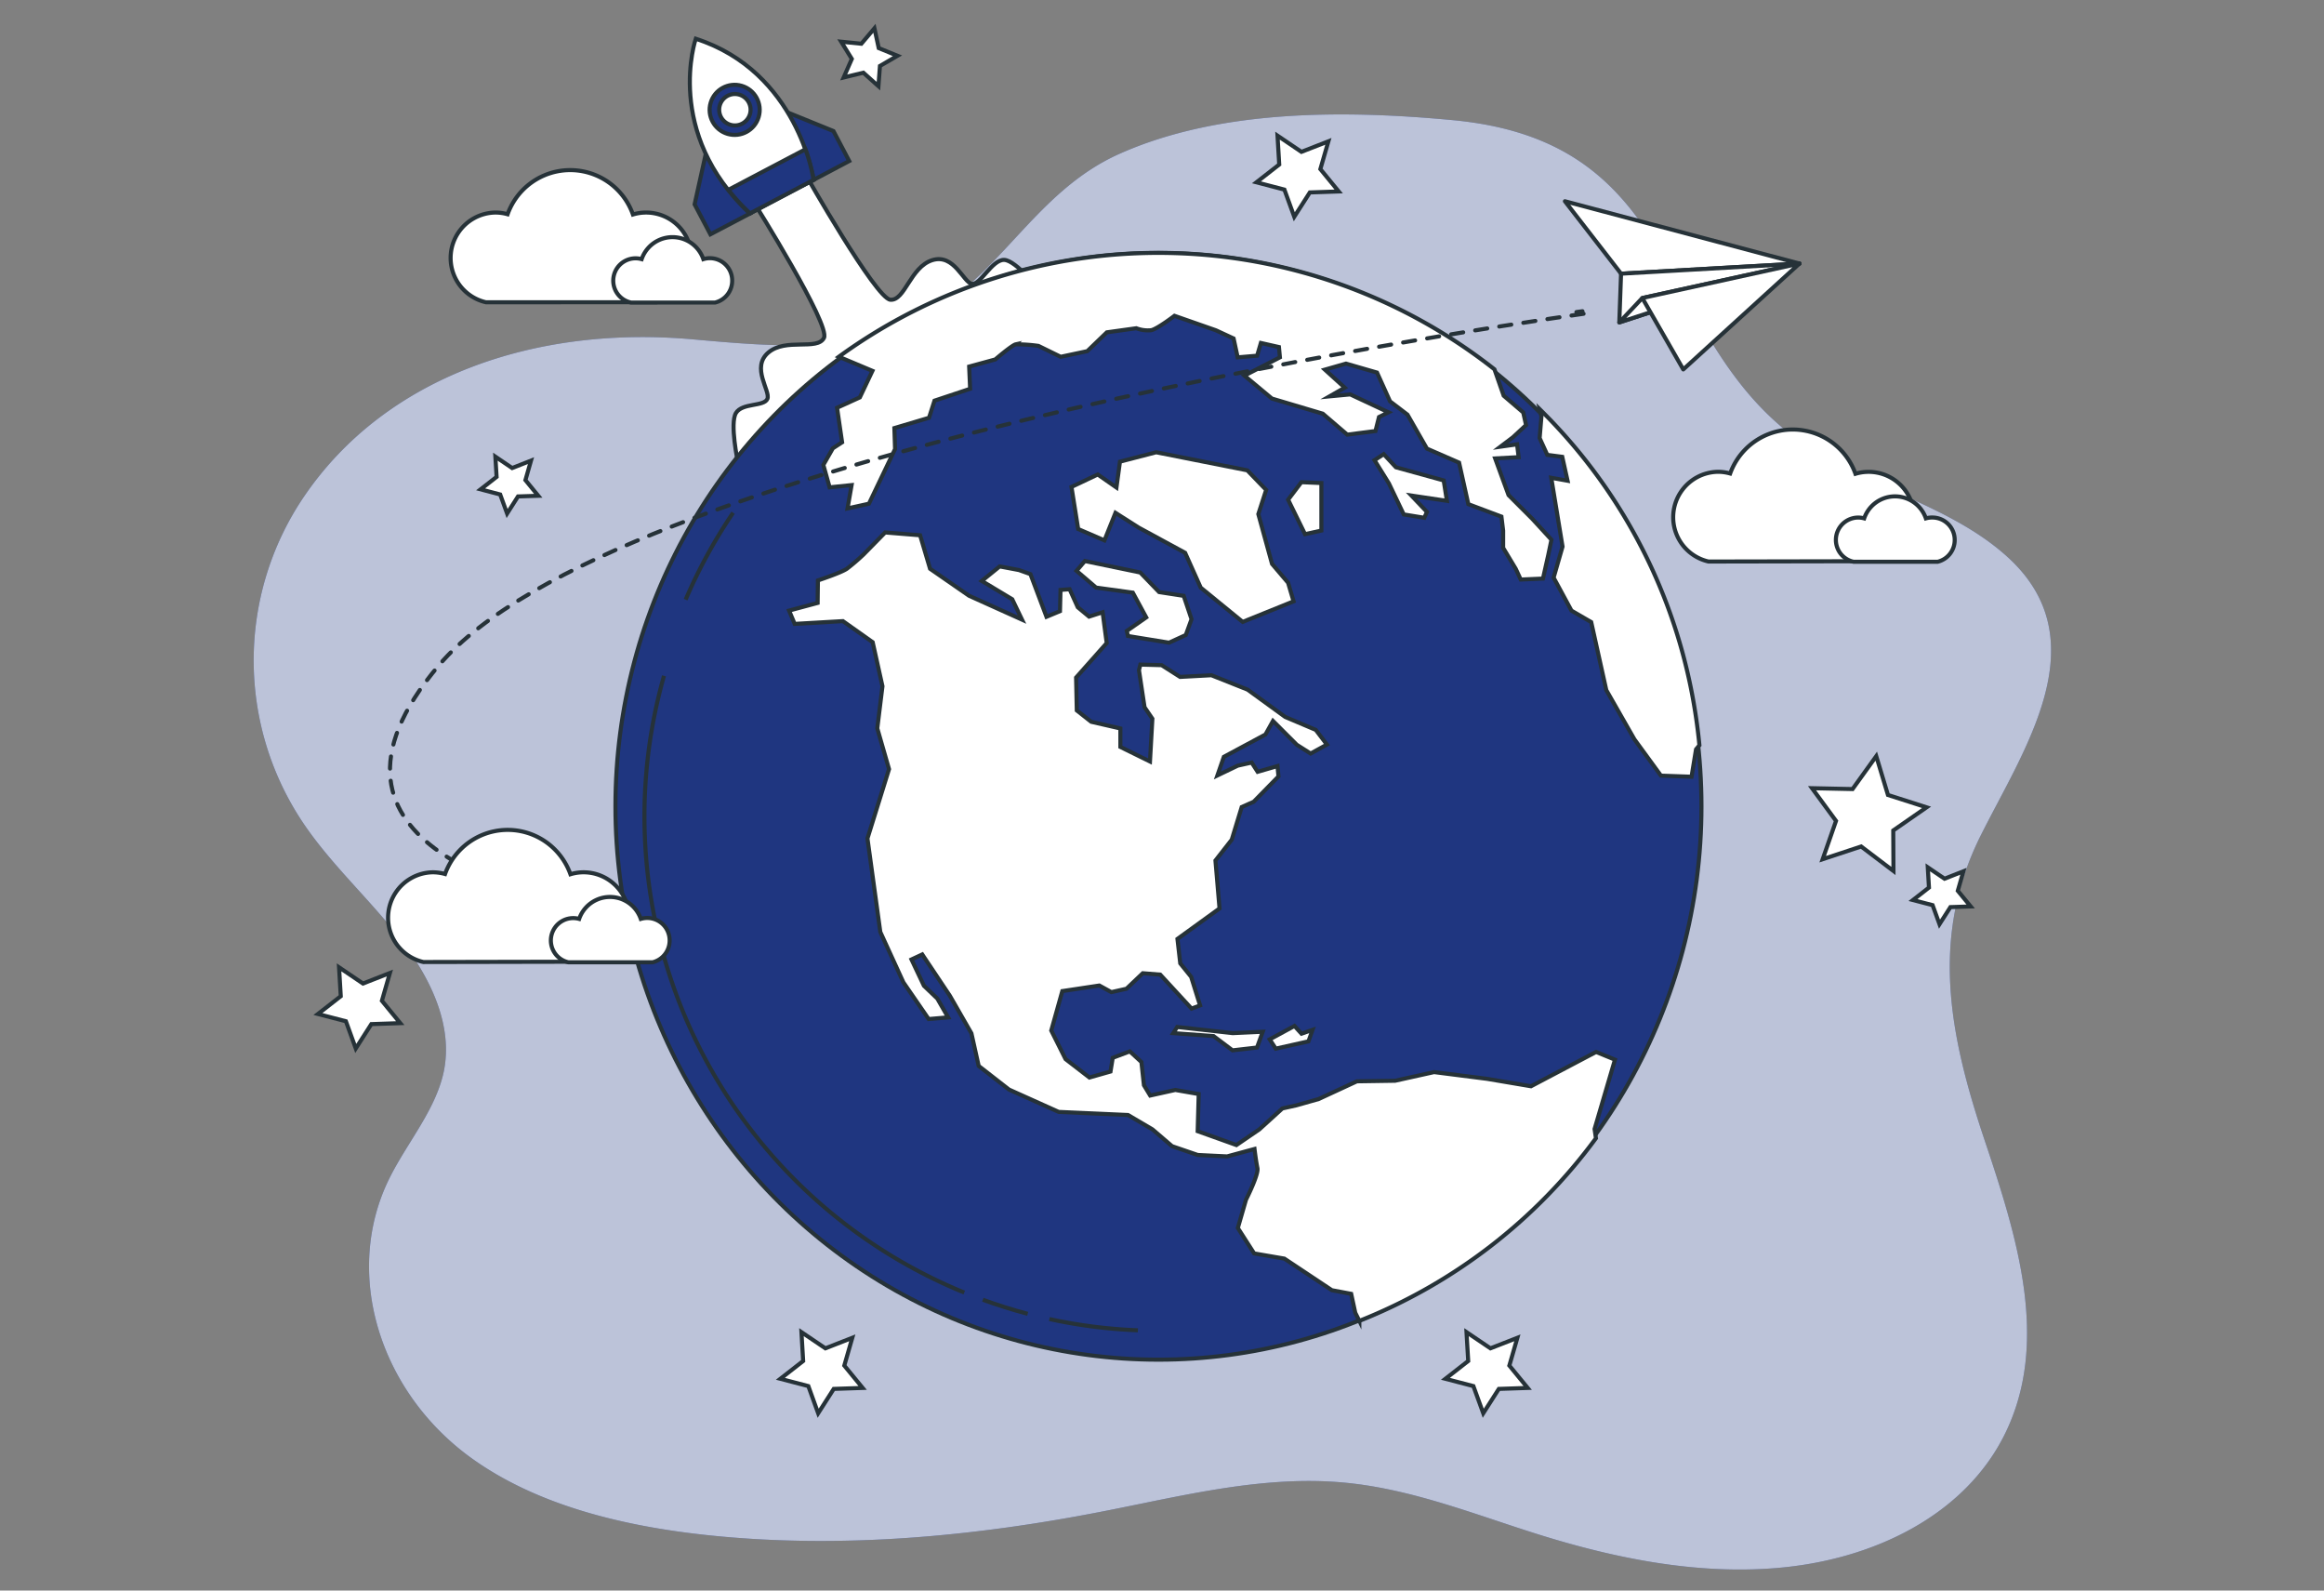 <svg xmlns="http://www.w3.org/2000/svg" width="570" height="390" viewBox="0 0 570 390">
  <rect x="0" y="0" width="570" height="390" fill="#808080" stroke="none"/>
  <g id="Group_15" data-name="Group 15" transform="translate(-284 -479)">
    <g id="Group_14" data-name="Group 14" transform="translate(72 -68)">
      <rect id="Rectangle_11" data-name="Rectangle 11" width="570" height="390" transform="translate(212 547)" fill="rgba(255,255,255,0)"/>
    </g>
    <g id="World_Children_s_Day-bro_1_" data-name="World Children&apos;s Day-bro (1)" transform="translate(315.068 466.104)">
      <g id="freepik--background-simple--inject-196" transform="translate(31.153 40.958)">
        <path id="Path_1" data-name="Path 1" d="M381.4,83.988C370.43,64.165,359.636,45.662,325.491,42.38c-26.764-2.537-57.455-2.7-81.993,8.237-21.312,9.505-29.455,31.146-50.144,41.193-16.2,7.856-36.163,5.92-54.685,4.279-38.241-3.383-75.017,9.023-95.093,38.453a71.51,71.51,0,0,0,.722,81.6c6.847,9.7,16.029,18.047,23.251,27.544s12.526,20.837,10.221,31.992c-1.979,9.345-8.9,17.277-13.258,26-11.636,23.3-2.533,52.525,20.154,68.812,15.93,11.433,36.836,16.567,57.475,18.782,32.651,3.5,65.9.4,97.952-5.92,19.234-3.772,38.716-8.736,58.375-6.943,16.672,1.531,32.146,7.822,47.9,12.753,18.542,5.793,38.28,9.793,57.94,8.237,24.221-1.911,46.5-13.083,56.278-32.736,11.319-22.766,2.968-48.77-5.016-72.559-8.469-25.37-13.318-49.345-.851-74.309,10.547-21.142,29.069-47.7,6.768-68.17-14.327-13.15-35.441-17.3-51.2-28.609C396.016,110.8,388.665,97.1,381.4,83.988Z" transform="translate(-31.153 -40.958)" fill="#1f3680"/>
        <path id="Path_2" data-name="Path 2" d="M381.4,83.988C370.43,64.165,359.636,45.662,325.491,42.38c-26.764-2.537-57.455-2.7-81.993,8.237-21.312,9.505-29.455,31.146-50.144,41.193-16.2,7.856-36.163,5.92-54.685,4.279-38.241-3.383-75.017,9.023-95.093,38.453a71.51,71.51,0,0,0,.722,81.6c6.847,9.7,16.029,18.047,23.251,27.544s12.526,20.837,10.221,31.992c-1.979,9.345-8.9,17.277-13.258,26-11.636,23.3-2.533,52.525,20.154,68.812,15.93,11.433,36.836,16.567,57.475,18.782,32.651,3.5,65.9.4,97.952-5.92,19.234-3.772,38.716-8.736,58.375-6.943,16.672,1.531,32.146,7.822,47.9,12.753,18.542,5.793,38.28,9.793,57.94,8.237,24.221-1.911,46.5-13.083,56.278-32.736,11.319-22.766,2.968-48.77-5.016-72.559-8.469-25.37-13.318-49.345-.851-74.309,10.547-21.142,29.069-47.7,6.768-68.17-14.327-13.15-35.441-17.3-51.2-28.609C396.016,110.8,388.665,97.1,381.4,83.988Z" transform="translate(-31.153 -40.958)" fill="#fff" opacity="0.7"/>
      </g>
      <g id="freepik--Rocket--inject-196" transform="translate(138.124 22.4)">
        <path id="Path_3" data-name="Path 3" d="M225.7,84.52s-6.11-7.86-9.09-7.9-5.79,6.2-7.88,5.87S204.37,75,199,76.69s-6.7,10-10.27,9.7-20.84-30.77-20.84-30.77l-12.44,7.23s18.61,29.68,17,32.89-9.36-.06-13.66,3.61.6,9.41-.22,11.35-6.19.92-7.72,3.48.48,12,.48,12L186.19,99.5h0Z" transform="translate(-139.547 -22.4)" fill="#fff" stroke="#263238" stroke-miterlimit="10" stroke-width="1"/>
        <path id="Path_4" data-name="Path 4" d="M144,48.19,140.72,63l3.87,7.35,9.68-5.09A90.464,90.464,0,0,1,144,48.19Z" transform="translate(-139.547 -22.4)" fill="#1f3680" stroke="#263238" stroke-miterlimit="10" stroke-width="1"/>
        <path id="Path_5" data-name="Path 5" d="M160.77,39.35l14,5.68,3.87,7.35L169,57.48A89.99,89.99,0,0,0,160.77,39.35Z" transform="translate(-139.547 -22.4)" fill="#1f3680" stroke="#263238" stroke-miterlimit="10" stroke-width="1"/>
        <path id="Path_6" data-name="Path 6" d="M141,22.4s-7.93,23,13.26,42.82L169.9,57S166.06,30.45,141,22.4Z" transform="translate(-139.547 -22.4)" fill="#fff" stroke="#263238" stroke-miterlimit="10" stroke-width="1"/>
        <path id="Path_7" data-name="Path 7" d="M149,59.44a51.9,51.9,0,0,0,5.31,5.78L169.9,57a42.441,42.441,0,0,0-2-7.5Z" transform="translate(-139.547 -22.4)" fill="#1f3680" stroke="#263238" stroke-miterlimit="10" stroke-width="1"/>
        <circle id="Ellipse_2" data-name="Ellipse 2" cx="6.14" cy="6.14" r="6.14" transform="matrix(0.281, -0.96, 0.96, 0.281, 3.377, 21.602)" fill="#1f3680" stroke="#263238" stroke-miterlimit="10" stroke-width="1"/>
        <path id="Path_8" data-name="Path 8" d="M154,38a3.85,3.85,0,1,0,.276,2.939A3.85,3.85,0,0,0,154,38Z" transform="translate(-139.547 -22.4)" fill="#fff" stroke="#263238" stroke-miterlimit="10" stroke-width="1"/>
      </g>
      <g id="freepik--Stars--inject-196" transform="translate(46.91 19.83)">
        <path id="Path_9" data-name="Path 9" d="M446.17,207.99,438,213.66l.05,9.94-7.92-6.01-9.44,3.12,3.27-9.39-5.88-8.02,9.94.21,5.81-8.07,2.87,9.52Z" transform="translate(-51.626 -16.969)" fill="#fff" stroke="#263238" stroke-miterlimit="10" stroke-width="1"/>
        <path id="Path_10" data-name="Path 10" d="M64.56,247.88l-1.96,6.81,4.5,5.48-7.09.24-3.82,5.97-2.42-6.67-6.86-1.78,5.6-4.36-.42-7.08,5.87,3.97Z" transform="translate(-46.91 -16.235)" fill="#fff" stroke="#263238" stroke-miterlimit="10" stroke-width="1"/>
        <path id="Path_11" data-name="Path 11" d="M179.36,335.93l-1.96,6.81,4.5,5.48-7.09.24-3.82,5.97-2.41-6.66-6.86-1.79,5.59-4.36-.42-7.08,5.87,3.97Z" transform="translate(-48.299 -14.838)" fill="#fff" stroke="#263238" stroke-miterlimit="10" stroke-width="1"/>
        <path id="Path_12" data-name="Path 12" d="M344.48,335.93l-1.97,6.81,4.5,5.48-7.08.24-3.82,5.97-2.42-6.66-6.86-1.79,5.59-4.36-.42-7.08,5.87,3.97Z" transform="translate(-50.296 -14.838)" fill="#fff" stroke="#263238" stroke-miterlimit="10" stroke-width="1"/>
        <path id="Path_13" data-name="Path 13" d="M99.17,124.23l-1.37,4.78,3.15,3.84-4.97.16-2.67,4.19-1.7-4.67-4.8-1.26,3.92-3.05-.3-4.96,4.12,2.79Z" transform="translate(-46.91 -18.22)" fill="#fff" stroke="#263238" stroke-miterlimit="10" stroke-width="1"/>
        <path id="Path_14" data-name="Path 14" d="M190.6,26.57l-4.3,2.5-.37,4.96-3.7-3.31-4.83,1.17,2-4.55-2.61-4.22,4.95.5,3.21-3.79L186,24.69Z" transform="translate(-48.456 -19.83)" fill="#fff" stroke="#263238" stroke-miterlimit="10" stroke-width="1"/>
        <path id="Path_15" data-name="Path 15" d="M455.21,223.38l-1.38,4.78,3.16,3.84-4.97.16-2.68,4.19-1.69-4.67-4.81-1.25,3.92-3.06-.29-4.96,4.11,2.79Z" transform="translate(-51.626 -16.676)" fill="#fff" stroke="#263238" stroke-miterlimit="10" stroke-width="1"/>
        <path id="Path_16" data-name="Path 16" d="M297.56,47.55l-1.97,6.81,4.5,5.48-7.08.24-3.82,5.97-2.42-6.66-6.86-1.79,5.59-4.36-.42-7.08,5.87,3.97Z" transform="translate(-49.728 -19.83)" fill="#fff" stroke="#263238" stroke-miterlimit="10" stroke-width="1"/>
      </g>
      <g id="freepik--World--inject-196" transform="translate(119.882 74.898)">
        <ellipse id="Ellipse_3" data-name="Ellipse 3" cx="133.18" cy="135.676" rx="133.18" ry="135.676" transform="translate(0 0.032)" fill="#1f3680" stroke="#263238" stroke-miterlimit="10" stroke-width="1"/>
        <path id="Path_17" data-name="Path 17" d="M228.71,331.33a124.329,124.329,0,0,0,21.71,2.76" transform="translate(-122.28 -69.906)" fill="none" stroke="#263238" stroke-miterlimit="10" stroke-width="1"/>
        <path id="Path_18" data-name="Path 18" d="M212.39,326.6c3.61,1.31,7.28,2.47,11,3.45" transform="translate(-122.28 -69.906)" fill="none" stroke="#263238" stroke-miterlimit="10" stroke-width="1"/>
        <path id="Path_19" data-name="Path 19" d="M134.19,173.61a126.13,126.13,0,0,0,73.64,151.22" transform="translate(-122.28 -69.906)" fill="none" stroke="#263238" stroke-miterlimit="10" stroke-width="1"/>
        <path id="Path_20" data-name="Path 20" d="M151.14,137.34a127.3,127.3,0,0,0-11.65,21.32" transform="translate(-122.28 -73.626)" fill="none" stroke="#263238" stroke-miterlimit="10" stroke-width="1"/>
        <path id="Path_21" data-name="Path 21" d="M237.41,148.96l13.58,2.81,4.63,4.8,6.03.93,1.92,5.72-1.41,3.88-4.11,1.88-10.08-1.64-.27-1.24,4.76-3.32-3.29-6.07-9.01-1.24-4.8-4.11Z" transform="translate(-122.28 -73.397)" fill="#fff" stroke="#263238" stroke-miterlimit="10" stroke-width="1"/>
        <path id="Path_22" data-name="Path 22" d="M346.83,274.25l-10.77-1.82-13-1.65-9.56,2.12-9.36.14-9.4,4.35-5.48,1.55-3.4.75-5.66,5.14-5.62,3.84-9.5-3.4.25-9.11-5.73-1-6.17,1.37L251.9,274l-.62-5.69-2.84-2.61-4.19,1.58-.55,3.36-5.17,1.47-5.86-4.52-3.5-7,2.71-9.67,9.08-1.37,2.95,1.62,3.71-.83,4-3.8,4.28.34,7.68,8.33,2.09-.78-2.19-7-2.67-3.3-.69-6,10.32-7.47-1-11.76,4-5.11,2.44-8,2.95-1.31,6.07-6.2-.24-2.54-4.87,1.41-1.47-2.27-3.4.76-5,2.4,1.58-4.56L281.7,188l1.85-3.32,5.83,5.83,3.4,2.16,4-2.2-2.74-3.6-7.51-3.18L277.32,177l-8.88-3.53-7.68.41L256.23,171l-5.21-.14-.34,1.37,1.37,9.08,1.92,2.82-.59,10.49-7.26-3.57v-4.53l-7.16-1.64-3.53-2.78-.17-8.06,7.51-8.46-1-7.55-3.33,1.07-2.77-2.3-2-4.42-2.23.17-.13,5.21L228,159.14l-3.94-10.46-2.81-1-4.73-.89-4.39,3.56,7.47,4.49,2.4,5-13-5.86-9.56-6.62L197,139.15l-8.57-.69-5.28,5.38a49.778,49.778,0,0,1-4.08,3.5c-1.41,1-7.13,2.88-7.13,2.88l-.07,5.52-7,1.88,1.37,3.26,11.83-.68,7.3,5.17,2.4,10.8-1.27,10.32,2.88,10-5.29,17,3.15,22.93,5.66,12.35,6.2,9,4.77-.41-2.64-4.6-3.29-3.15-3.05-6.45,2.64-1.23,6.78,10.15,5.28,9.19,1.78,8,7.44,5.79L231,280.54l17,.76,6,3.53,4.8,4.11,6.3,2.16,7.2.35,6.72-1.82s.38,3.15.72,4.7-2.81,7.75-2.81,7.75l-2,6.92,4,6.24,7.41,1.27L298,324.26l4.73.89,1,4.63,1,2A132.7,132.7,0,0,0,362.76,287l-.33-2.27,5-17-4.63-1.89Z" transform="translate(-122.28 -69.906)" fill="#fff" stroke="#263238" stroke-miterlimit="10" stroke-width="1"/>
        <path id="Path_23" data-name="Path 23" d="M351.85,145.24l-4.69-5.11-5.83-5.83-3.29-9,5.76-.31-.38-3.15-4.08.58,3.05-2.3,3.23-3-.69-3.09-4.8-4.11-2.26-6.47a133.28,133.28,0,0,0-160.8-3.08l8.24,3.46-3.09,6.51-5.59,2.54,1.24,8.47-2.27,1.47-2.33,4.08,1.54,5.49,5.39-.55-1,5.72,5.25-1.16,6.41-13.4-.17-5.14,8.5-2.53,1.34-4.19,8.74-2.91-.24-5.45,6.41-1.75s4.08-3.5,5-3.7a37.869,37.869,0,0,1,5.59.38l5.45,2.67L238,99l4.8-4.62,7.23-1a7.86,7.86,0,0,0,3.67.48c1.54-.35,5.69-3.53,5.69-3.53l10.18,3.56,4.32,2,1,4.63,4.77-.41.92-3.12,4.43,1,.24,2.53L276.54,105l6.75,5.62,12.48,3.71,6,5.14,6.92-.89.86-3.43,2.33-1.16-9.39-4.39-5.07.48,3.73-2.13-4.87-4.42,5.18-1.48,7.61,2.2,3.19,7.06,4.28,3.26,4.77,8.33,7.88,3.43,2.27,10.18,8.12,3.06L340,143v4.22l3.09,5.14,1.23,2.64,5.45-.24,1.3-5.79Z" transform="translate(-122.28 -74.898)" fill="#fff" stroke="#263238" stroke-miterlimit="10" stroke-width="1"/>
        <path id="Path_24" data-name="Path 24" d="M349,113.26l.39,1.77-.44,5.28,1.88,4.12,3.67.48,1.3,5.86-4-.72,2.77,16.87-2.19,7.61,4.38,8.09,4.84,2.81,3.7,16.67,6.89,12.06,6.51,8.92,7.51.27,1.1-6.72.83-1a135.57,135.57,0,0,0-2.59-16.38A132.57,132.57,0,0,0,349,113.26Z" transform="translate(-122.28 -74.898)" fill="#fff" stroke="#263238" stroke-miterlimit="10" stroke-width="1"/>
        <path id="Path_25" data-name="Path 25" d="M277.25,127.16l-22.35-4.43-8.88,2.3-.86,6.34-4.59-3.19-6.44,3.05,1.64,10.32,6.44,2.78,2.71-6.75,5.66,3.6,11.42,6.2,3.83,8.54,10.29,8.4,12.48-5.04-1.34-4.55-3.94-4.63-3.36-12.21,1.92-5.93Z" transform="translate(-122.28 -73.836)" fill="#fff" stroke="#263238" stroke-miterlimit="10" stroke-width="1"/>
        <path id="Path_26" data-name="Path 26" d="M295.42,130.25l-4.9-.21-3.26,4.29,4.15,8.46,4.01-.89Z" transform="translate(-122.28 -73.813)" fill="#fff" stroke="#263238" stroke-miterlimit="10" stroke-width="1"/>
        <path id="Path_27" data-name="Path 27" d="M325.42,129.74l-11.72-3.23-2.99-3.22-2.26,1.48,3.53,5.69,3.64,7.61,5.04.82.65-1.44-3.81-4.01,8.71,1.3Z" transform="translate(-122.28 -73.935)" fill="#fff" stroke="#263238" stroke-miterlimit="10" stroke-width="1"/>
        <path id="Path_28" data-name="Path 28" d="M260.06,261.14l-.96,1.51,9.87.72,4.66,3.5,6-.69,1.41-3.87-7.37.34Z" transform="translate(-122.28 -71.331)" fill="#fff" stroke="#263238" stroke-miterlimit="10" stroke-width="1"/>
        <path id="Path_29" data-name="Path 29" d="M288.82,260.9l-6.07,3.29,1.48,2.27,8.02-1.79,1-2.81-2.71.93Z" transform="translate(-122.28 -71.338)" fill="#fff" stroke="#263238" stroke-miterlimit="10" stroke-width="1"/>
      </g>
      <g id="freepik--Airplane--inject-196" transform="translate(64.583 62.24)">
        <path id="Path_30" data-name="Path 30" d="M415,77.52,357.47,62.24,371.24,80Z" transform="translate(-69.3 -62.24)" fill="#fff" stroke="#263238" stroke-linecap="round" stroke-linejoin="round" stroke-width="1"/>
        <path id="Path_31" data-name="Path 31" d="M371.24,80l-.43,11.95L415,77.52Z" transform="translate(-69.3 -62.24)" fill="#fff" stroke="#263238" stroke-linecap="round" stroke-linejoin="round" stroke-width="1"/>
        <path id="Path_32" data-name="Path 32" d="M376.45,85.97l-5.64,5.98L415,77.52Z" transform="translate(-69.3 -62.24)" fill="#fff" stroke="#263238" stroke-linecap="round" stroke-linejoin="round" stroke-width="1"/>
        <path id="Path_33" data-name="Path 33" d="M415,77.52l-38.55,8.45,10.05,17.51Z" transform="translate(-69.3 -62.24)" fill="#fff" stroke="#263238" stroke-linecap="round" stroke-linejoin="round" stroke-width="1"/>
        <path id="Path_34" data-name="Path 34" d="M361.77,89.21l-1.48.2" transform="translate(-69.3 -62.24)" fill="none" stroke="#263238" stroke-linecap="round" stroke-linejoin="round" stroke-width="1"/>
        <path id="Path_35" data-name="Path 35" d="M357.33,89.83C324.51,94.51,119.43,125.56,76.6,176c-38.08,44.85,25.2,57.41,40,59.68" transform="translate(-64.583 -62.24)" fill="none" stroke="#263238" stroke-linecap="round" stroke-linejoin="round" stroke-width="1" stroke-dasharray="2.988 2.988"/>
        <path id="Path_36" data-name="Path 36" d="M118,235.89c.95.14,1.48.19,1.48.19" transform="translate(-64.583 -62.24)" fill="none" stroke="#263238" stroke-linecap="round" stroke-linejoin="round" stroke-width="1"/>
      </g>
      <g id="freepik--Clouds--inject-196" transform="translate(64.116 54.607)">
        <path id="Path_85" data-name="Path 85" d="M138.54,76.15a11.14,11.14,0,0,0-14.37-10.66,16.31,16.31,0,0,0-30.74-.06,10.91,10.91,0,0,0-3-.42,11.14,11.14,0,0,0-2.31,22L130,87a11.14,11.14,0,0,0,8.54-10.85Z" transform="translate(-64.116 -54.607)" fill="#fff" stroke="#263238" stroke-miterlimit="10" stroke-width="1"/>
        <path id="Path_86" data-name="Path 86" d="M148.51,81.68a5.47,5.47,0,0,0-7.07-5.24,8,8,0,0,0-15.13,0,5.48,5.48,0,1,0-2.6,10.64h20.6A5.48,5.48,0,0,0,148.51,81.68Z" transform="translate(-64.116 -54.607)" fill="#fff" stroke="#263238" stroke-miterlimit="10" stroke-width="1"/>
        <path id="Path_87" data-name="Path 87" d="M443.1,139.73a11.14,11.14,0,0,0-14.37-10.66A16.32,16.32,0,0,0,398,129a10.89,10.89,0,0,0-3-.42,11.14,11.14,0,0,0-2.31,22l41.88-.08a11.14,11.14,0,0,0,8.53-10.77Z" transform="translate(-68.832 -54.607)" fill="#fff" stroke="#263238" stroke-miterlimit="10" stroke-width="1"/>
        <path id="Path_88" data-name="Path 88" d="M453.07,145.27a5.48,5.48,0,0,0-5.48-5.48A5.56,5.56,0,0,0,446,140a8,8,0,0,0-15.13,0,5.421,5.421,0,0,0-1.46-.2,5.48,5.48,0,0,0-1.14,10.84h20.61A5.48,5.48,0,0,0,453.07,145.27Z" transform="translate(-68.832 -54.607)" fill="#fff" stroke="#263238" stroke-miterlimit="10" stroke-width="1"/>
        <path id="Path_89" data-name="Path 89" d="M123.2,237.93a11.13,11.13,0,0,0-14.36-10.67,16.32,16.32,0,0,0-30.75-.06,11.291,11.291,0,0,0-3-.42,11.14,11.14,0,0,0-2.31,22l41.88-.08A11.11,11.11,0,0,0,123.2,237.93Z" transform="translate(-64.116 -54.607)" fill="#fff" stroke="#263238" stroke-miterlimit="10" stroke-width="1"/>
        <path id="Path_90" data-name="Path 90" d="M133.17,243.46a5.48,5.48,0,0,0-5.48-5.48,5.61,5.61,0,0,0-1.59.23,8,8,0,0,0-15.12,0,5.48,5.48,0,1,0-2.61,10.64h20.61A5.48,5.48,0,0,0,133.17,243.46Z" transform="translate(-64.116 -54.607)" fill="#fff" stroke="#263238" stroke-miterlimit="10" stroke-width="1"/>
      </g>
    </g>
  </g>
</svg>
